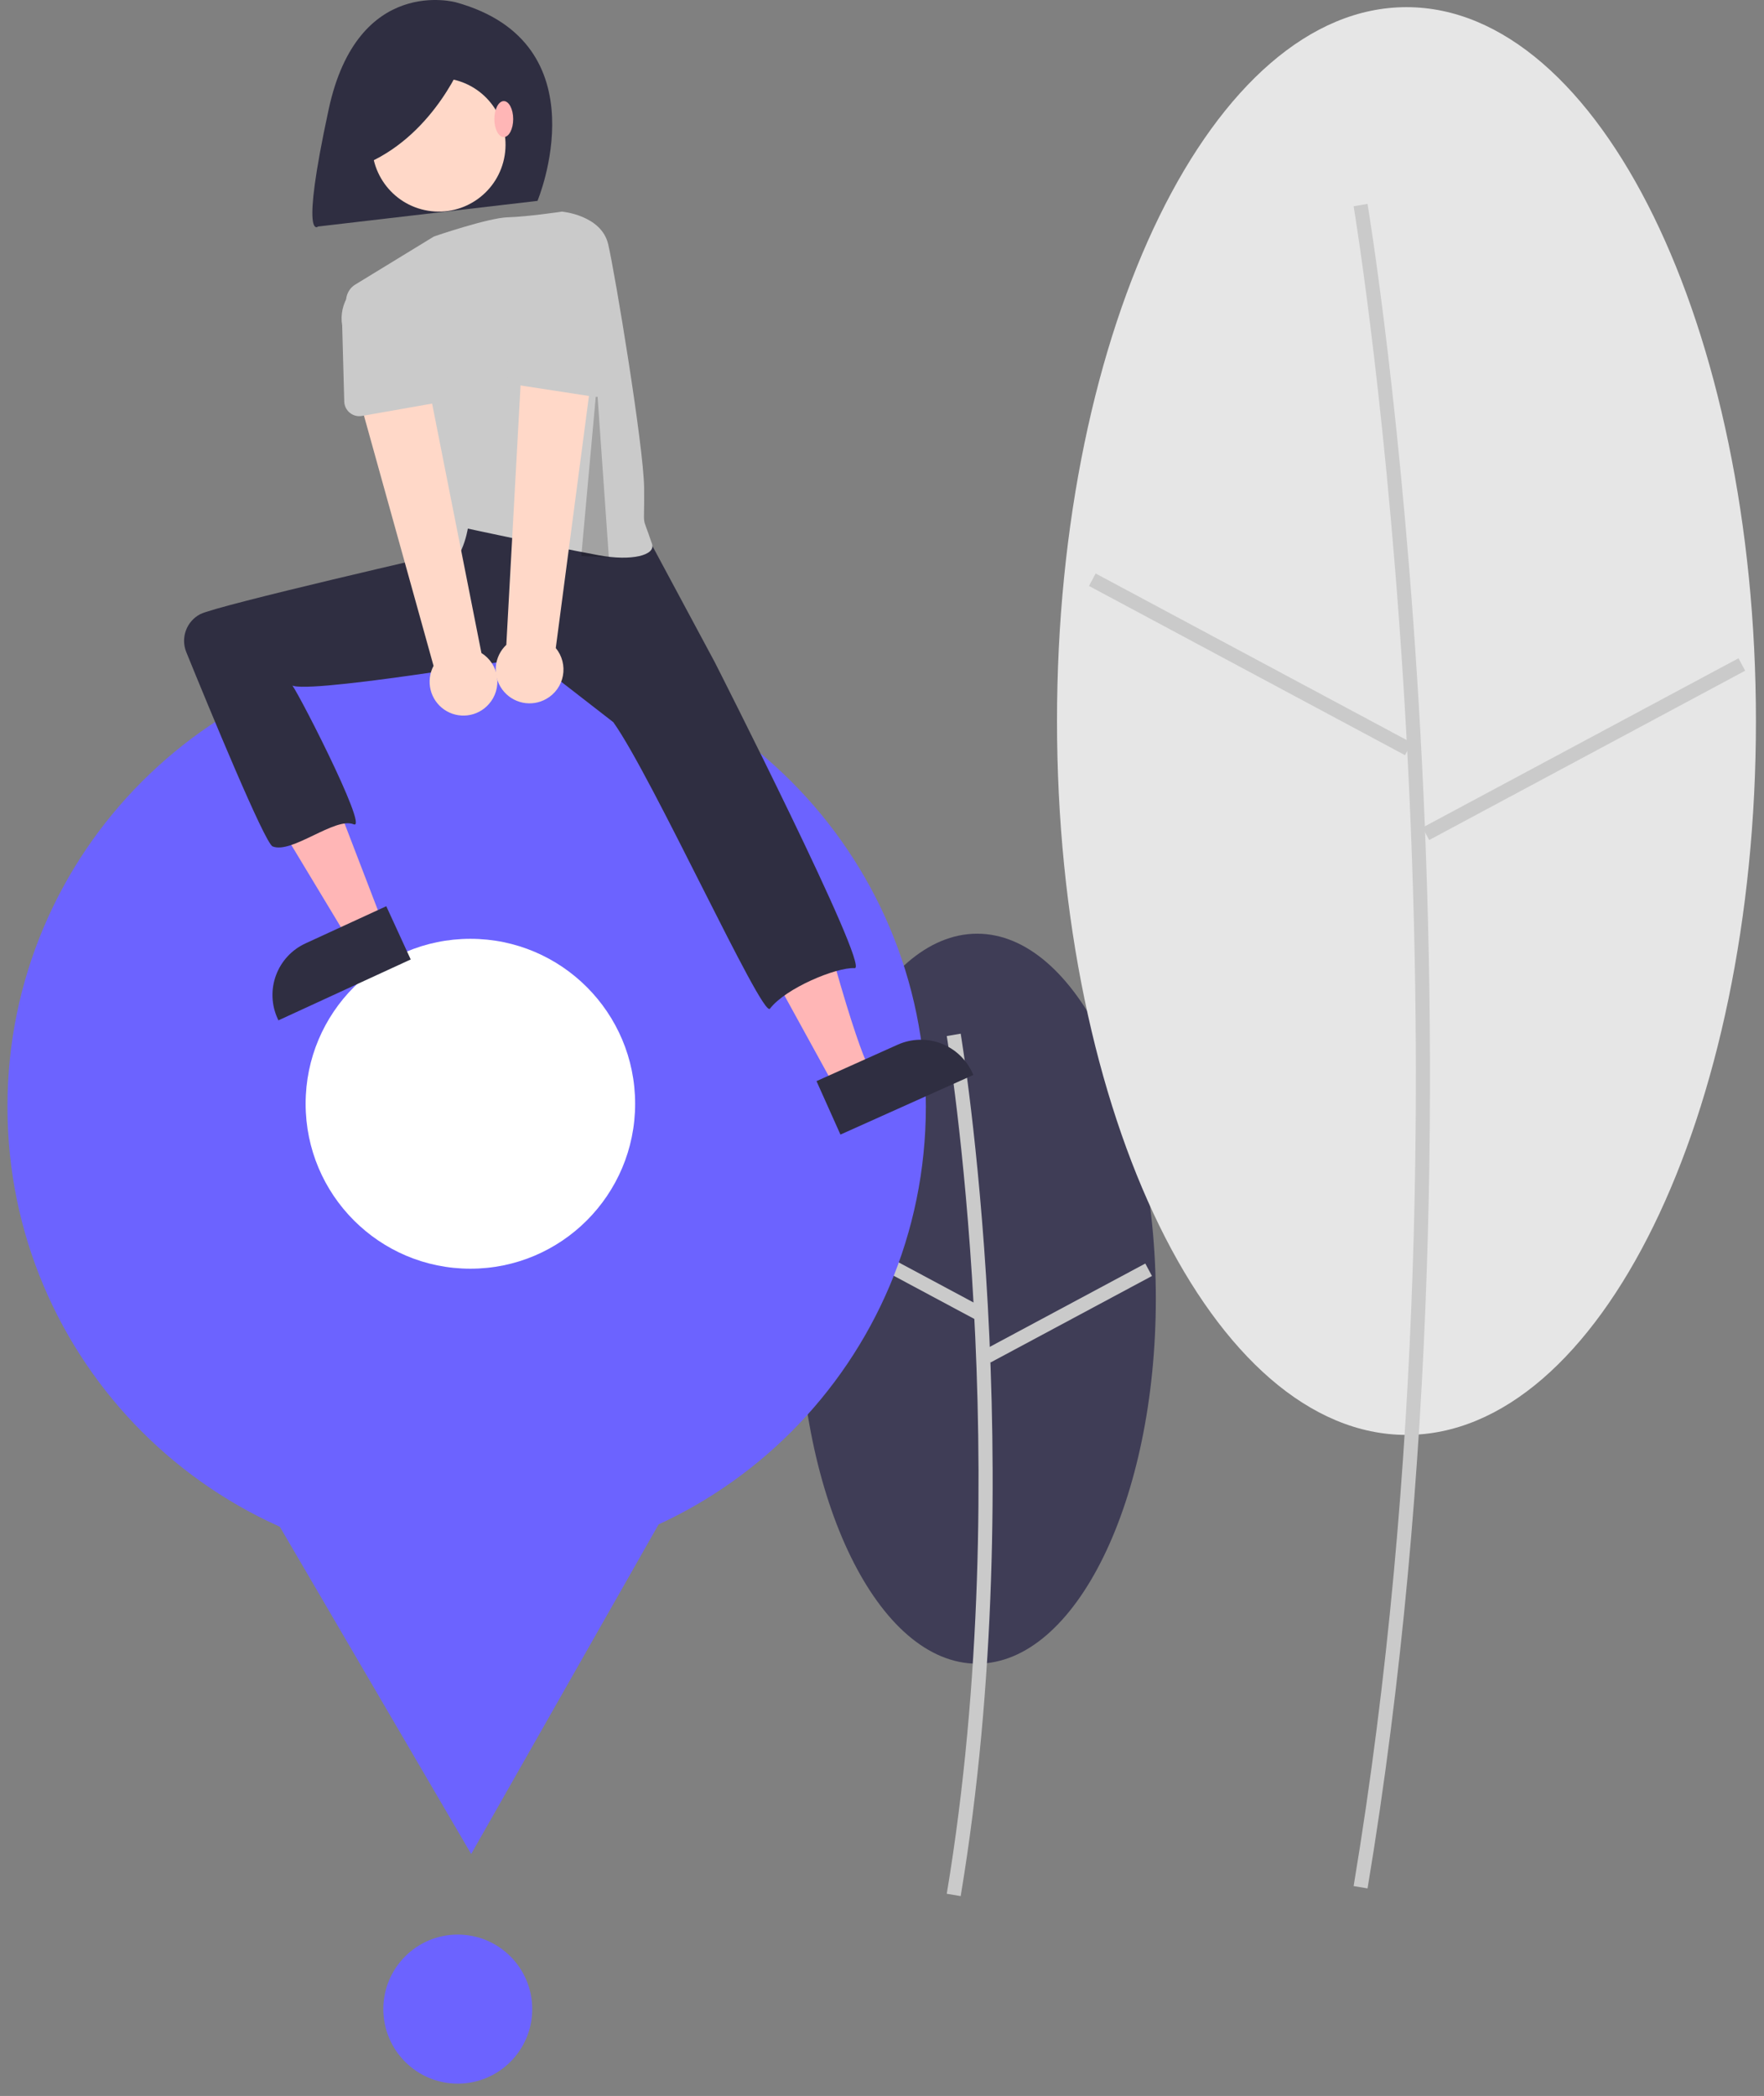 <svg width="133" height="158" viewBox="0 0 133 158" fill="none" xmlns="http://www.w3.org/2000/svg">
<rect x="0" y="0" width="133" height="158" fill="#808080" stroke="none"/>
<path d="M73.674 125.413C81.115 125.413 87.146 113.094 87.146 97.899C87.146 82.703 81.115 70.385 73.674 70.385C66.234 70.385 60.203 82.703 60.203 97.899C60.203 113.094 66.234 125.413 73.674 125.413Z" fill="#3F3D56"/>
<path d="M72.433 142.935C77.828 110.531 72.487 78.245 72.433 77.923L71.383 78.101C71.437 78.422 76.748 110.538 71.383 142.76L72.433 142.935Z" fill="#CACACA"/>
<path d="M61.815 91.982L61.312 92.922L73.494 99.444L73.996 98.505L61.815 91.982Z" fill="#CACACA"/>
<path d="M86.352 95.249L74.172 101.775L74.674 102.715L86.855 96.189L86.352 95.249Z" fill="#CACACA"/>
<path d="M106.044 108.168C120.596 108.168 132.392 84.075 132.392 54.354C132.392 24.633 120.596 0.54 106.044 0.54C91.492 0.54 79.695 24.633 79.695 54.354C79.695 84.075 91.492 108.168 106.044 108.168Z" fill="#E6E6E6"/>
<path d="M103.109 142.355C113.647 79.062 103.215 15.999 103.108 15.37L102.059 15.548C102.165 16.176 112.567 79.069 102.059 142.18L103.109 142.355Z" fill="#CACACA"/>
<path d="M82.608 43.231L82.106 44.171L105.932 56.928L106.434 55.988L82.608 43.231Z" fill="#CACACA"/>
<path d="M131.077 49.622L107.254 62.385L107.756 63.325L131.579 50.561L131.077 49.622Z" fill="#CACACA"/>
<path d="M34.515 157.072C37.615 157.072 40.128 154.557 40.128 151.454C40.128 148.351 37.615 145.836 34.515 145.836C31.415 145.836 28.902 148.351 28.902 151.454C28.902 154.557 31.415 157.072 34.515 157.072Z" fill="#6C63FF"/>
<path d="M35.185 118.079C54.306 118.079 69.807 102.563 69.807 83.423C69.807 64.283 54.306 48.767 35.185 48.767C16.064 48.767 0.562 64.283 0.562 83.423C0.562 102.563 16.064 118.079 35.185 118.079Z" fill="#6C63FF"/>
<path d="M35.525 139.761L24.587 121.057L13.648 102.354L35.299 102.224L56.95 102.093L46.237 120.927L35.525 139.761Z" fill="#6C63FF"/>
<path d="M35.465 95.639C42.325 95.639 47.887 90.073 47.887 83.205C47.887 76.338 42.325 70.771 35.465 70.771C28.605 70.771 23.043 76.338 23.043 83.205C23.043 90.073 28.605 95.639 35.465 95.639Z" fill="white"/>
<path d="M34.386 0.178C34.386 0.178 26.977 -1.911 24.786 8.22C22.595 18.352 23.986 17.075 23.986 17.075L40.525 15.143C40.525 15.143 45.498 3.259 34.386 0.178Z" fill="#2F2E41"/>
<path d="M23.611 44.624C23.611 44.624 12.434 45.142 14.37 49.534C14.507 49.844 14.634 50.135 14.752 50.406C16.135 53.587 17.728 56.673 19.519 59.643L26.389 71.036L28.888 69.646L21.854 51.342L28.177 50.826L23.611 44.624Z" fill="#FFB6B6"/>
<path d="M53.082 49.275L56.695 57.154C56.695 57.154 59.405 59.867 62.373 70.716C65.341 81.566 65.986 81.178 65.986 81.178L63.053 82.156L51.018 60.254L45.082 52.763L46.889 48.759L53.082 49.275Z" fill="#FFB6B6"/>
<path d="M48.693 40.234L53.885 49.907C53.885 49.907 65.656 73.059 64.439 72.982C63.072 72.896 59.231 74.491 58.051 76.04C57.482 76.788 49.163 58.525 46.242 54.442L39.919 49.534C39.919 49.534 21.966 52.558 21.944 51.575C21.934 51.093 27.888 62.652 26.666 62.139C25.274 61.556 21.999 64.395 20.556 63.807C19.96 63.565 15.751 53.351 14.048 49.166C13.834 48.643 13.823 48.059 14.017 47.529C14.21 46.999 14.595 46.56 15.095 46.299C16.375 45.632 34.165 41.566 34.165 41.566L33.854 39.976L35.144 37.393L48.693 40.234Z" fill="#2F2E41"/>
<path d="M38.05 11.721C38.495 8.974 36.632 6.387 33.888 5.941C31.145 5.496 28.56 7.361 28.115 10.107C27.669 12.853 29.533 15.44 32.276 15.886C35.02 16.332 37.604 14.467 38.05 11.721Z" fill="#FFD8C8"/>
<path d="M49.163 41.01C49.441 41.845 47.641 42.324 45.133 41.855C42.962 41.45 40.587 40.968 38.713 40.578C36.707 40.159 35.273 39.847 35.273 39.847C35.273 39.847 34.757 43.076 33.079 42.688C31.634 42.355 27.315 27.255 26.148 23.081C26.062 22.777 26.079 22.452 26.195 22.158C26.31 21.863 26.519 21.615 26.789 21.45L32.721 17.825C32.721 17.825 36.809 16.419 38.299 16.379C39.789 16.339 42.37 15.952 42.37 15.952C42.37 15.952 45.338 16.21 45.854 18.406C46.37 20.602 48.524 33.62 48.564 36.747C48.608 40.176 48.33 38.508 49.163 41.01Z" fill="#CACACA"/>
<path d="M34.96 4.443C34.96 4.443 32.873 9.979 27.761 12.277L26.926 7.368L34.96 4.443Z" fill="#2F2E41"/>
<path d="M37.983 10.333C38.375 10.333 38.693 9.726 38.693 8.977C38.693 8.228 38.375 7.621 37.983 7.621C37.591 7.621 37.273 8.228 37.273 8.977C37.273 9.726 37.591 10.333 37.983 10.333Z" fill="#FFB6B6"/>
<path d="M30.967 72.327L20.992 76.918L20.934 76.792C20.46 75.761 20.415 74.584 20.809 73.52C21.202 72.456 22.002 71.592 23.031 71.118L23.031 71.118L29.124 68.314L30.967 72.327Z" fill="#2F2E41"/>
<path d="M61.562 81.499L67.682 78.753L67.682 78.753C68.716 78.289 69.892 78.255 70.951 78.659C72.01 79.063 72.866 79.872 73.329 80.907L73.386 81.034L63.367 85.529L61.562 81.499Z" fill="#2F2E41"/>
<path opacity="0.2" d="M44.996 29.055L43.828 41.917L45.905 42.015L44.996 29.055Z" fill="black"/>
<path d="M36.853 53.082C37.101 52.806 37.285 52.478 37.392 52.123C37.5 51.767 37.528 51.393 37.475 51.025C37.422 50.658 37.289 50.306 37.086 49.996C36.883 49.685 36.614 49.423 36.298 49.227L31.81 26.534L26.656 28.508L32.688 50.194C32.396 50.746 32.316 51.387 32.463 51.994C32.611 52.602 32.976 53.134 33.489 53.49C34.003 53.846 34.629 54.001 35.249 53.926C35.869 53.851 36.44 53.551 36.853 53.082Z" fill="#FFD8C8"/>
<path d="M32.949 30.359L27.29 31.356C27.129 31.385 26.963 31.378 26.805 31.337C26.647 31.295 26.5 31.221 26.373 31.117C26.246 31.014 26.143 30.884 26.071 30.737C25.999 30.59 25.959 30.429 25.955 30.266L25.799 24.534C25.658 23.708 25.851 22.86 26.333 22.177C26.816 21.493 27.55 21.029 28.375 20.886C29.199 20.743 30.046 20.933 30.731 21.415C31.415 21.896 31.881 22.63 32.026 23.454L33.831 28.877C33.883 29.033 33.9 29.197 33.883 29.36C33.865 29.523 33.812 29.68 33.729 29.82C33.645 29.961 33.532 30.082 33.398 30.174C33.263 30.267 33.11 30.33 32.949 30.359H32.949Z" fill="#CACACA"/>
<path d="M41.195 52.683C41.518 52.5 41.797 52.249 42.012 51.947C42.228 51.645 42.375 51.299 42.442 50.934C42.51 50.569 42.497 50.193 42.404 49.834C42.31 49.474 42.14 49.14 41.904 48.853L44.922 25.918L39.408 26.133L38.175 48.61C37.721 49.039 37.44 49.62 37.385 50.243C37.33 50.866 37.505 51.487 37.878 51.989C38.25 52.491 38.793 52.839 39.404 52.967C40.016 53.095 40.653 52.994 41.195 52.683V52.683Z" fill="#FFD8C8"/>
<path d="M44.77 29.905L39.09 29.034C38.929 29.009 38.774 28.949 38.638 28.86C38.501 28.77 38.386 28.651 38.299 28.513C38.212 28.374 38.156 28.218 38.135 28.056C38.113 27.894 38.127 27.729 38.175 27.572L39.864 22.093C39.995 21.265 40.449 20.524 41.125 20.032C41.802 19.539 42.646 19.335 43.472 19.464C44.299 19.593 45.04 20.046 45.535 20.721C46.029 21.397 46.235 22.241 46.108 23.069L46.08 28.785C46.08 28.949 46.044 29.11 45.975 29.259C45.906 29.407 45.806 29.539 45.682 29.645C45.557 29.752 45.411 29.83 45.254 29.875C45.097 29.919 44.932 29.93 44.77 29.905V29.905Z" fill="#CACACA"/>
</svg>
